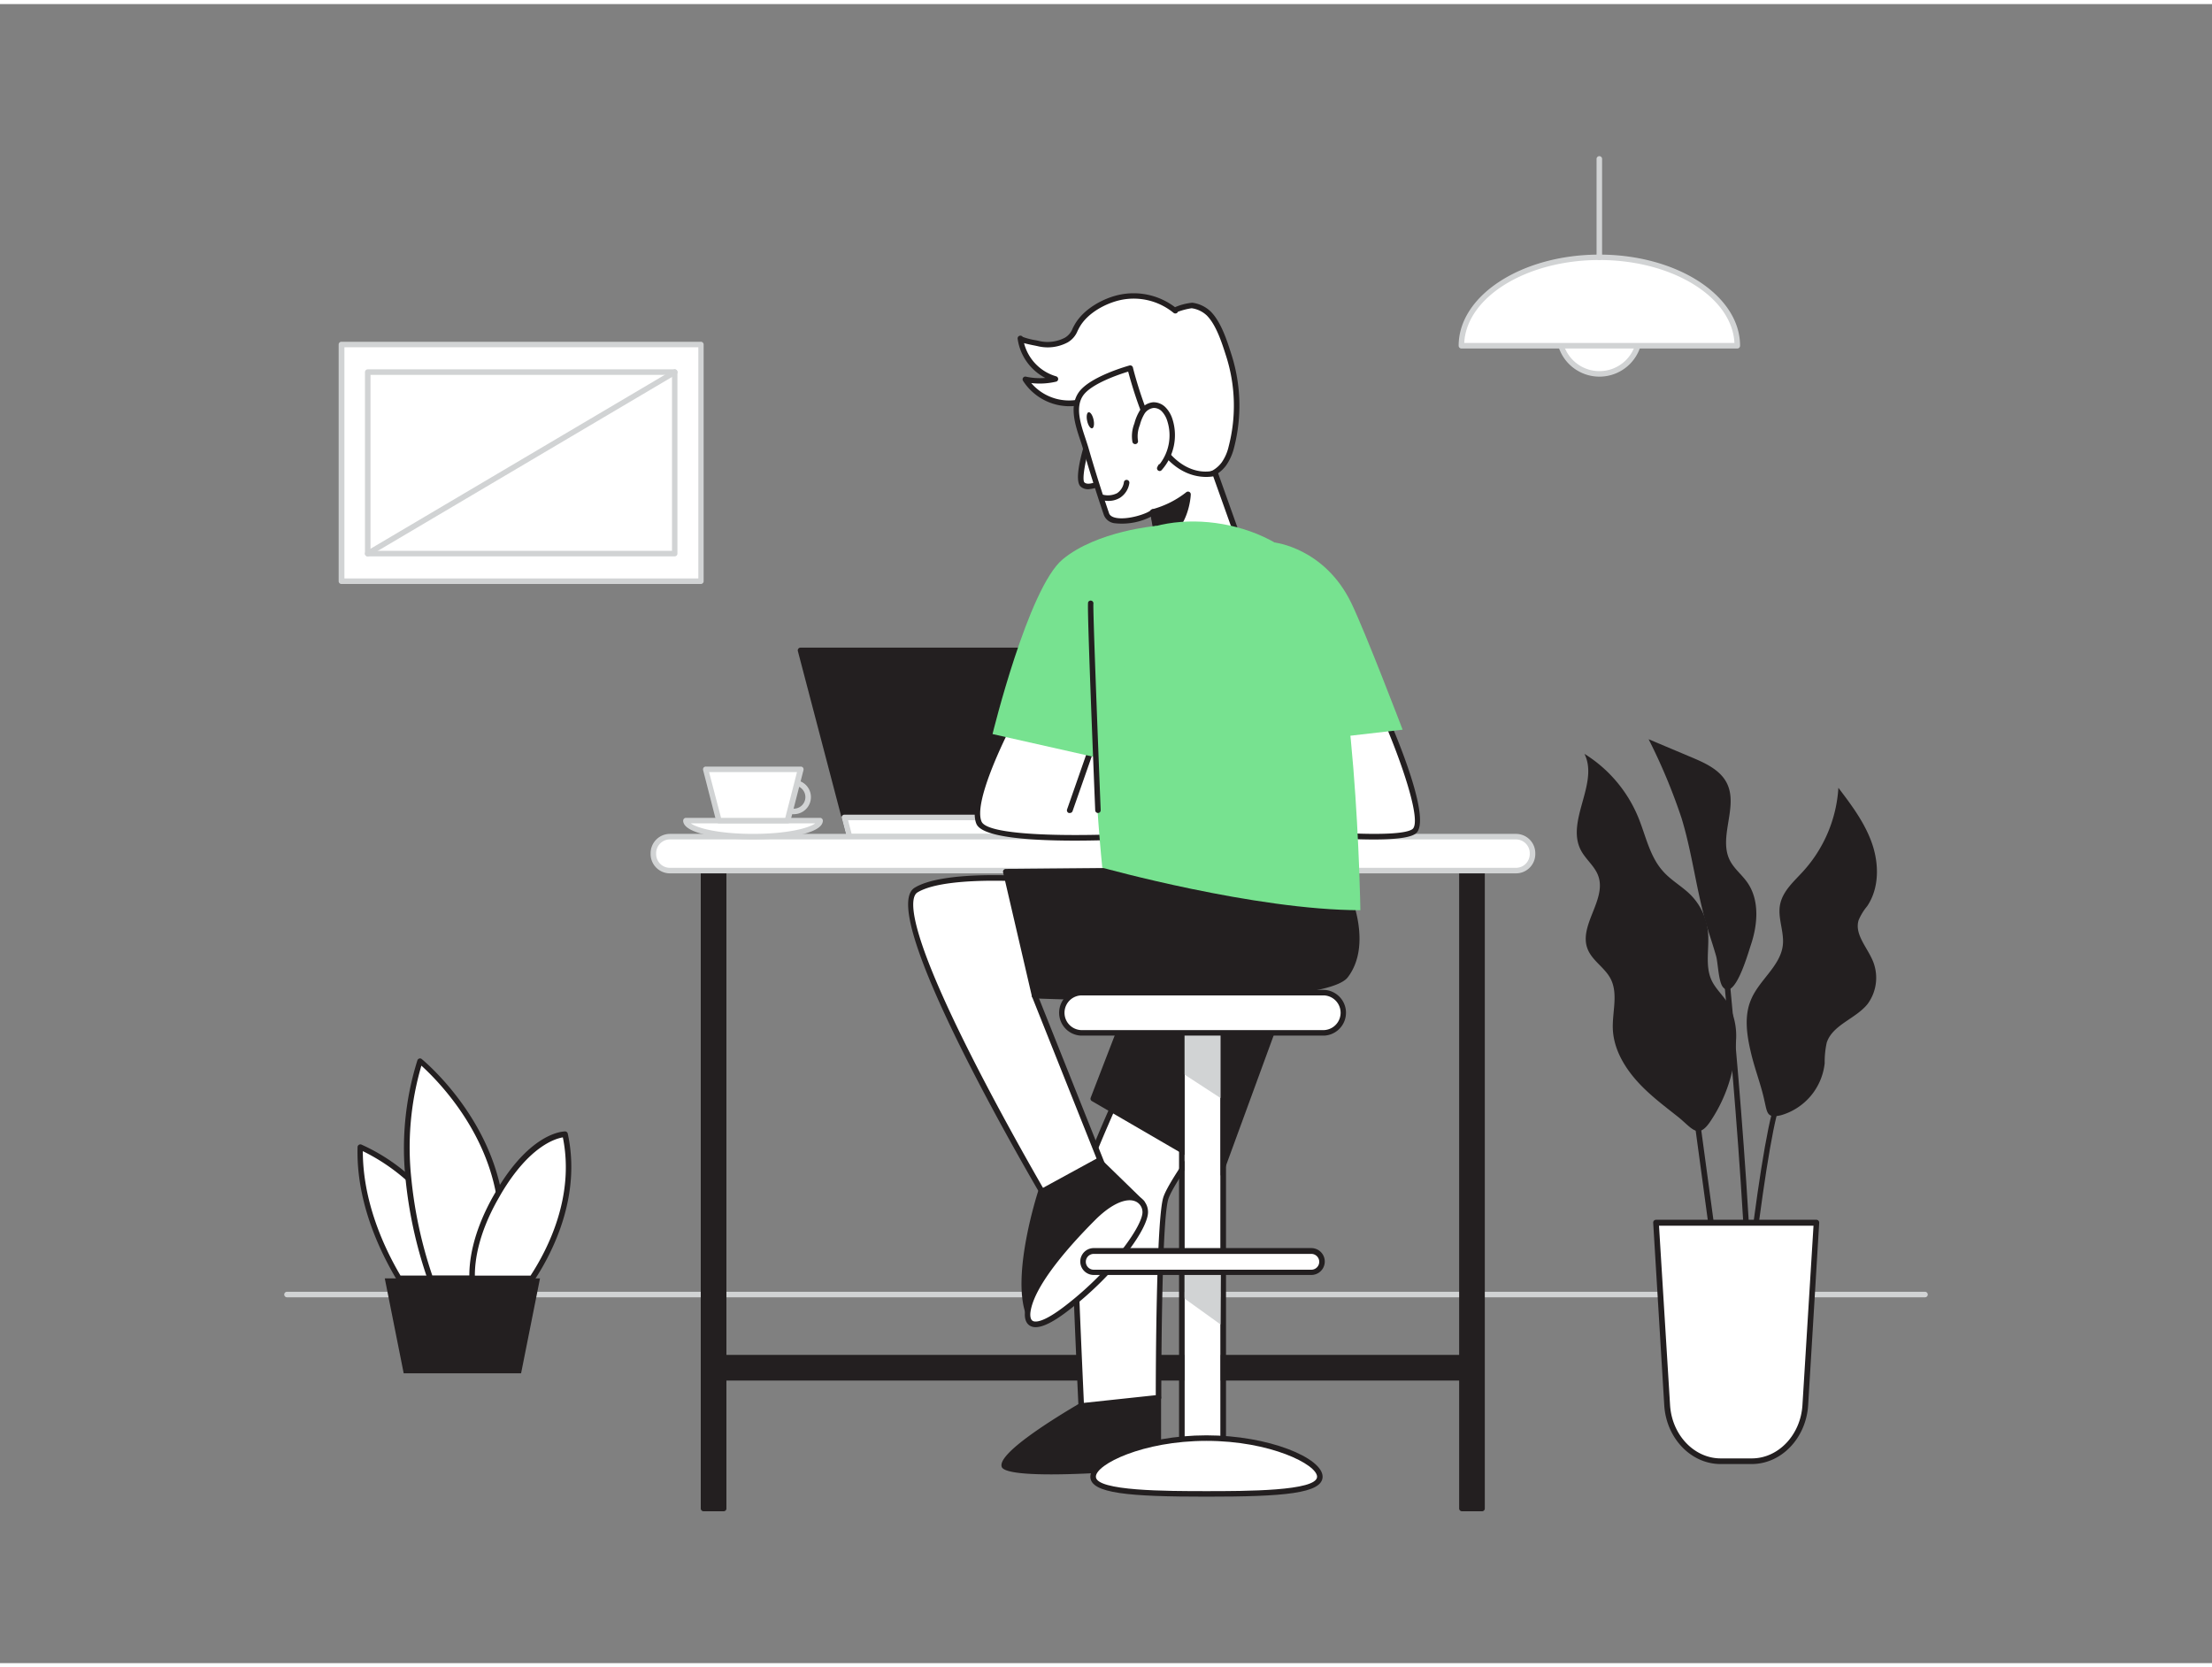 <svg xmlns="http://www.w3.org/2000/svg" viewBox="0 0 400 300" width="406" height="306" class="illustration styles_illustrationTablet__1DWOa"><rect x="0" y="0" width="400" height="300" fill="#808080" stroke="none"/><g id="_83_coworking" data-name="#83_coworking"><circle cx="289.21" cy="59.6" r="7.27" fill="#fff"></circle><path d="M289.21,67.37A7.77,7.77,0,1,1,297,59.6,7.77,7.77,0,0,1,289.21,67.37Zm0-14.54A6.77,6.77,0,1,0,296,59.6,6.78,6.78,0,0,0,289.21,52.83Z" fill="#d1d3d4"></path><path d="M348.1,233.85H51.9a.5.5,0,0,1-.5-.5.5.5,0,0,1,.5-.5H348.1a.5.5,0,0,1,.5.5A.5.5,0,0,1,348.1,233.85Z" fill="#d1d3d4"></path><polygon points="194.02 150.55 153.62 150.55 152.71 147.08 144.76 116.87 185.16 116.87 193.11 147.08 194.02 150.55" fill="#231f20"></polygon><path d="M194,151.05h-40.4a.5.5,0,0,1-.48-.37L144.28,117a.5.5,0,0,1,.48-.63h40.4a.5.5,0,0,1,.48.37l8.86,33.69a.5.5,0,0,1-.08.43A.53.53,0,0,1,194,151.05Zm-40-1h39.36l-8.6-32.68H145.41Z" fill="#231f20"></path><polygon points="194.02 150.55 153.62 150.55 152.71 147.08 193.11 147.08 194.02 150.55" fill="#fff"></polygon><path d="M194,151.05h-40.4a.5.5,0,0,1-.48-.37l-.91-3.48a.48.48,0,0,1,.09-.43.49.49,0,0,1,.39-.19h40.4a.48.48,0,0,1,.48.37l.91,3.48a.5.5,0,0,1-.08.43A.53.53,0,0,1,194,151.05Zm-40-1h39.36l-.65-2.47H153.36Z" fill="#d1d3d4"></path><rect x="127.22" y="156.69" width="3.64" height="115.35" fill="#231f20"></rect><path d="M130.86,272.54h-3.64a.51.51,0,0,1-.5-.5V156.69a.5.5,0,0,1,.5-.5h3.64a.5.5,0,0,1,.5.5V272A.5.5,0,0,1,130.86,272.54Zm-3.14-1h2.64V157.19h-2.64Z" fill="#231f20"></path><rect x="264.38" y="156.69" width="3.64" height="115.35" fill="#231f20"></rect><path d="M268,272.54h-3.64a.51.51,0,0,1-.5-.5V156.69a.5.5,0,0,1,.5-.5H268a.5.5,0,0,1,.5.5V272A.5.5,0,0,1,268,272.54Zm-3.14-1h2.64V157.19h-2.64Z" fill="#231f20"></path><rect x="128.07" y="244.76" width="136.53" height="3.64" fill="#231f20"></rect><path d="M264.6,248.9H128.07a.5.5,0,0,1-.5-.5v-3.64a.51.51,0,0,1,.5-.5H264.6a.5.5,0,0,1,.5.5v3.64A.5.5,0,0,1,264.6,248.9Zm-136-1H264.1v-2.64H128.57Z" fill="#231f20"></path><rect x="118.11" y="150.55" width="159.02" height="6.13" rx="2.99" fill="#fff"></rect><path d="M274.14,157.19h-153a3.5,3.5,0,0,1-3.49-3.49v-.16a3.5,3.5,0,0,1,3.49-3.49h153a3.49,3.49,0,0,1,3.49,3.49v.16A3.49,3.49,0,0,1,274.14,157.19Zm-153-6.14a2.5,2.5,0,0,0-2.49,2.49v.16a2.5,2.5,0,0,0,2.49,2.49h153a2.5,2.5,0,0,0,2.49-2.49v-.16a2.5,2.5,0,0,0-2.49-2.49Z" fill="#d1d3d4"></path><path d="M250.37,128.7s8.36,19,5.27,21-22,0-22,0l1.64-24.54" fill="#fff"></path><path d="M248.41,151.06c-6.07,0-13.57-.77-14.82-.9a.5.5,0,0,1-.45-.53l1.64-24.55a.49.49,0,0,1,.53-.46.5.5,0,0,1,.46.53l-1.6,24.07c5.54.56,18.86,1.54,21.2,0,1.88-1.22-2.06-12.63-5.46-20.34a.5.5,0,1,1,.91-.4c1.43,3.23,8.38,19.46,5.09,21.58C254.78,150.82,251.82,151.06,248.41,151.06Z" fill="#231f20"></path><path d="M183.27,128.7s-8.14,15-6.23,19.33,32.79,2.18,32.79,2.18V129.75Z" fill="#fff"></path><path d="M194.38,151.27c-8.19,0-16.73-.6-17.8-3-2-4.54,5.92-19.15,6.25-19.77a.49.49,0,0,1,.46-.26l26.56,1.05a.52.52,0,0,1,.48.5v20.46a.51.51,0,0,1-.47.5C208.38,150.81,201.51,151.27,194.38,151.27Zm-10.82-22.06c-2.31,4.32-7.52,15.29-6.06,18.62,1.27,2.9,20,2.72,31.83,1.91V130.23Z" fill="#231f20"></path><path d="M193.43,146.27a.45.45,0,0,1-.16,0,.51.51,0,0,1-.31-.64L198.07,131a.5.5,0,0,1,1,.33l-5.11,14.59A.51.51,0,0,1,193.43,146.27Z" fill="#231f20"></path><path d="M195.52,253.45s-14.82,8.68-13.9,10.91,27.84,0,27.84,0V252Z" fill="#231f20"></path><path d="M190.06,265.87c-6.94,0-8.65-.73-8.9-1.32-1-2.38,9.54-8.86,14.11-11.54a.66.66,0,0,1,.2-.06l13.93-1.5a.51.51,0,0,1,.39.12.54.54,0,0,1,.17.38v12.41a.49.49,0,0,1-.46.49C200.49,265.6,194.3,265.87,190.06,265.87Zm5.62-11.94c-7.65,4.49-14,9.27-13.6,10.23.94,1.12,14.32.76,26.88-.26V252.5Z" fill="#231f20"></path><path d="M203.45,194.94c-.81.82-8.7,19.28-9.12,22.18s1.19,36.33,1.19,36.33l13.94-1.5s0-32.19,1.36-36.14,12.27-18.14,12.27-18.14Z" fill="#fff"></path><path d="M195.52,254a.53.53,0,0,1-.32-.12.5.5,0,0,1-.18-.36c-.06-1.37-1.61-33.49-1.19-36.42s8.35-21.54,9.27-22.46a.48.48,0,0,1,.42-.14l19.64,2.72a.5.5,0,0,1,.33.8c-.11.14-10.88,14.17-12.2,18S210,251.62,210,252a.5.5,0,0,1-.45.49l-13.94,1.5Zm8.17-58.47c-1.25,2.13-8.45,18.81-8.87,21.72-.38,2.63,1,31.41,1.18,35.69l13-1.39c0-4.07.08-32.08,1.39-35.86,1.21-3.53,9.61-14.68,11.82-17.59Z" fill="#231f20"></path><polygon points="235.28 171.48 220.7 211.31 197.7 197.94 209.17 168.18 235.28 171.48" fill="#231f20"></polygon><path d="M220.7,211.81a.55.55,0,0,1-.25-.07l-23-13.37a.49.49,0,0,1-.22-.61L208.71,168a.5.5,0,0,1,.53-.32l26.1,3.31a.49.49,0,0,1,.36.23.52.52,0,0,1,.05.44l-14.58,39.82a.5.5,0,0,1-.3.3A.51.51,0,0,1,220.7,211.81Zm-22.38-14.09,22.11,12.85,14.16-38.67-25.09-3.17Z" fill="#231f20"></path><rect x="214.21" y="182.53" width="6.49" height="80.46" fill="#fff"></rect><path d="M220.7,182.53V263h-6.49V182.53h6.49m0-1h-6.49a1,1,0,0,0-1,1V263a1,1,0,0,0,1,1h6.49a1,1,0,0,0,1-1V182.53a1,1,0,0,0-1-1Z" fill="#231f20"></path><polygon points="214.21 193.58 220.7 197.81 220.7 186.4 214.21 186.4 214.21 193.58" fill="#d1d3d4"></polygon><polygon points="214.21 234.08 220.7 238.75 220.78 227.94 214.21 229.31 214.21 234.08" fill="#d1d3d4"></polygon><path d="M185.87,158.21s-15.18-1.12-20.24,2c-6.93,4.28,24.19,56.91,24.19,56.91L200,211.67,187.09,179.3l5.27-1.45Z" fill="#fff"></path><path d="M189.82,217.62a.49.49,0,0,1-.43-.24c-3.21-5.43-31.17-53.18-24-57.59,5.13-3.17,19.91-2.13,20.54-2.08a.5.5,0,0,1,.43.34l6.5,19.64a.48.48,0,0,1,0,.39.47.47,0,0,1-.3.25l-4.74,1.31,12.7,31.84a.5.5,0,0,1-.22.63l-10.19,5.46A.46.46,0,0,1,189.82,217.62Zm-10.06-59.1c-4.76,0-11,.37-13.86,2.12-1.19.73-2.62,5.06,9.67,29.4,6.15,12.18,13.06,24.08,14.43,26.42l9.37-5-12.74-31.95a.49.49,0,0,1,0-.41.52.52,0,0,1,.32-.26l4.76-1.31-6.22-18.82C184.69,158.64,182.47,158.52,179.76,158.52Z" fill="#231f20"></path><path d="M243.55,160.85s4.09,9.09-.27,14.82-56.19,3.63-56.19,3.63l-5.21-22.44,18.77-.17Z" fill="#231f20"></path><path d="M207.14,180.18c-10.42,0-19.21-.34-20.07-.38a.49.49,0,0,1-.47-.38L181.39,157a.49.49,0,0,1,.09-.42.51.51,0,0,1,.39-.19l18.77-.17,43,4.16a.49.49,0,0,1,.4.29c.18.38,4.17,9.43-.33,15.33C241,179.45,222.34,180.18,207.14,180.18Zm-19.65-1.36c14.62.57,52,1,55.39-3.46,3.73-4.89.93-12.53.32-14l-42.6-4.14-18.1.17Z" fill="#231f20"></path><path d="M219.63,84.67a5.76,5.76,0,0,0,1.7-1.52,8.9,8.9,0,0,0,1.33-3,29.54,29.54,0,0,0-.52-16.79c-.75-2.35-1.79-5.61-3.57-7.39a5.54,5.54,0,0,0-3-1.44c-.31,0-3.35.66-3,1A11.84,11.84,0,0,0,202.59,53c-2.93.62-6.29,2.5-7.81,5.17-.62,1.09-.78,1.9-2,2.56a7.17,7.17,0,0,1-5.12.62c-.42-.1-3.12-.57-3.16-.93a8.92,8.92,0,0,0,6.34,7.37,12.41,12.41,0,0,1-5.49,0,9.52,9.52,0,0,0,10.65,4c1.63,1.63,3.6,2.92,5.22,4.67a33.36,33.36,0,0,0,5.48,5.21C210,83.94,215.81,86.89,219.63,84.67Z" fill="#fff"></path><path d="M216.47,86c-3.84,0-8.06-2.52-10-3.85a29.89,29.89,0,0,1-5-4.63l-.61-.67a30.3,30.3,0,0,0-2.8-2.53c-.73-.61-1.49-1.23-2.19-1.91A10,10,0,0,1,185,68.13a.5.5,0,0,1,0-.55.49.49,0,0,1,.51-.21,11.81,11.81,0,0,0,3.51.23,9.46,9.46,0,0,1-5-7.09h0a.5.5,0,0,1,.44-.55.51.51,0,0,1,.48.22,12.61,12.61,0,0,0,2.43.62l.42.09a6.73,6.73,0,0,0,4.77-.56,3.23,3.23,0,0,0,1.4-1.66c.11-.23.23-.46.38-.72,1.65-2.9,5.28-4.81,8.14-5.4a12.38,12.38,0,0,1,10,2.26A10.44,10.44,0,0,1,215.6,54a5.91,5.91,0,0,1,3.32,1.58c1.87,1.87,2.93,5.17,3.7,7.59a30.35,30.35,0,0,1,.53,17.07,9.69,9.69,0,0,1-1.43,3.19,6.29,6.29,0,0,1-1.84,1.66A6.67,6.67,0,0,1,216.47,86ZM196,71.31a.5.5,0,0,1,.35.14c.73.73,1.51,1.38,2.34,2.06a28.37,28.37,0,0,1,2.89,2.63l.62.67A28.48,28.48,0,0,0,207,81.28c1.89,1.28,8.36,5.29,12.37,3l.25.43-.25-.43a5.38,5.38,0,0,0,1.55-1.4A8.29,8.29,0,0,0,222.18,80a29.38,29.38,0,0,0-.51-16.51c-.74-2.31-1.75-5.48-3.45-7.19A5,5,0,0,0,215.48,55a12.8,12.8,0,0,0-2.48.64.64.64,0,0,1-.08.14.51.51,0,0,1-.71.05h0a11.37,11.37,0,0,0-9.51-2.33c-2.65.56-6,2.29-7.49,4.93-.13.23-.24.46-.35.67a4.18,4.18,0,0,1-1.8,2.08,7.68,7.68,0,0,1-5.49.66l-.39-.08c-.88-.17-1.52-.32-2-.45a8.42,8.42,0,0,0,5.8,6,.5.5,0,0,1,.37.49.49.49,0,0,1-.39.48,13,13,0,0,1-4.48.25,9,9,0,0,0,9.38,2.78ZM185,60.38h0Z" fill="#231f20"></path><path d="M196.87,78.7s-2.29,7.17-1.11,8.19,3.69-.59,3.69-.59" fill="#fff"></path><path d="M196.79,87.73a2,2,0,0,1-1.36-.47c-1.29-1.11.24-6.46,1-8.71a.49.49,0,0,1,.62-.33.51.51,0,0,1,.33.63c-1.17,3.65-1.76,7.23-1.27,7.66.73.63,2.53-.27,3.1-.63a.5.5,0,1,1,.54.84A6.25,6.25,0,0,1,196.79,87.73Z" fill="#231f20"></path><path d="M195.48,70.47c-2,2.79,0,7,.84,9.82q1.74,6,3.75,11.93c.85,2.51,7.46.71,8.41-.38l1.8,10.34,13.91-4.81-4.47-12.55s-4.48,1.3-8.51-3.16-6.84-15.83-6.84-15.83S197.39,67.75,195.48,70.47Z" fill="#fff"></path><path d="M210.28,102.68a.59.59,0,0,1-.26-.07.55.55,0,0,1-.24-.35l-1.66-9.56a11.63,11.63,0,0,1-6.51,1.18,2.37,2.37,0,0,1-2-1.5c-1.34-3.93-2.61-8-3.77-11.95-.13-.48-.3-1-.48-1.53-.92-2.76-2.06-6.19-.28-8.71h0c2-2.84,8.88-4.76,9.17-4.84a.5.5,0,0,1,.38.05.53.53,0,0,1,.24.31c0,.12,2.82,11.3,6.72,15.61s7.83,3.07,8,3a.51.51,0,0,1,.61.31l4.47,12.55a.55.55,0,0,1,0,.38.53.53,0,0,1-.29.26l-13.91,4.81A.45.45,0,0,1,210.28,102.68Zm-1.8-11.34a.3.3,0,0,1,.13,0,.48.48,0,0,1,.36.39l1.7,9.76,12.87-4.45L219.39,85.4c-1.3.22-5.08.44-8.55-3.41-3.63-4-6.22-13.24-6.83-15.53-1.59.48-6.62,2.16-8.13,4.3s-.43,5.28.42,7.83c.18.55.35,1.07.5,1.56,1.15,4,2.41,8,3.75,11.91.14.42.56.7,1.25.84,2.18.43,5.78-.8,6.3-1.39A.5.5,0,0,1,208.48,91.34Z" fill="#231f20"></path><path d="M199.33,89.2s3.64,1,4.4-2.64" fill="#fff"></path><path d="M200.44,89.84a4.91,4.91,0,0,1-1.25-.16.48.48,0,0,1-.34-.61.5.5,0,0,1,.61-.35,3.68,3.68,0,0,0,2.55-.28,2.87,2.87,0,0,0,1.23-2,.48.48,0,0,1,.59-.39.5.5,0,0,1,.39.59,3.8,3.8,0,0,1-1.7,2.64A4,4,0,0,1,200.44,89.84Z" fill="#231f20"></path><path d="M205.29,79.1a5.62,5.62,0,0,1,.35-3.07,8.13,8.13,0,0,1,.94-2.23,2.76,2.76,0,0,1,2-1.27,2.53,2.53,0,0,1,1.92.81,4.83,4.83,0,0,1,1.07,1.85,8.93,8.93,0,0,1-1.83,8.75l.16-.3" fill="#fff"></path><path d="M209.72,84.44a.47.47,0,0,1-.28-.09.49.49,0,0,1-.16-.64l.15-.29a.48.48,0,0,1,.3-.26,8.49,8.49,0,0,0,1.34-7.81,4.34,4.34,0,0,0-.94-1.66,2,2,0,0,0-1.54-.66,2.3,2.3,0,0,0-1.6,1,7.63,7.63,0,0,0-.87,2.1,5.35,5.35,0,0,0-.34,2.8.5.5,0,1,1-1,.25,6.18,6.18,0,0,1,.35-3.34,8.55,8.55,0,0,1,1-2.37A3.22,3.22,0,0,1,208.53,72a3.05,3.05,0,0,1,2.31,1A5.33,5.33,0,0,1,212,75a9.51,9.51,0,0,1-1.93,9.26A.49.49,0,0,1,209.72,84.44Z" fill="#231f20"></path><ellipse cx="197.17" cy="75.24" rx="0.59" ry="1.49" transform="translate(-11.67 44.88) rotate(-12.61)" fill="#231f20"></ellipse><path d="M208.48,91.84a17.35,17.35,0,0,0,6.34-3.19s-.29,6.57-5.25,8.24Z" fill="#231f20"></path><path d="M209.57,97.39a.54.54,0,0,1-.25-.06.51.51,0,0,1-.24-.33L208,91.94a.5.5,0,0,1,.37-.59,17,17,0,0,0,6.14-3.08.5.5,0,0,1,.82.4c0,.28-.36,6.94-5.59,8.7Zm-.5-5.19.86,4c2.95-1.31,3.93-4.66,4.24-6.44A18.54,18.54,0,0,1,209.07,92.2Z" fill="#231f20"></path><path d="M246,163.85s-.72-48.47-8-59.63-26.1-13.67-35.13-7-3.54,58.94-3.54,58.94S226.91,163.85,246,163.85Z" fill="#77E290"></path><path d="M209.17,94.35s-10.77.89-17,6.05S179.48,132,179.48,132l19.84,4.47Z" fill="#77E290"></path><path d="M198.68,209.12l-10.49,5.72s-4.63,14.33-2.32,21.56c0,0,14.76-16,20.62-19.67Z" fill="#231f20"></path><path d="M185.87,236.9h-.11a.53.53,0,0,1-.37-.34c-2.33-7.3,2.14-21.27,2.33-21.86a.49.49,0,0,1,.24-.29l10.48-5.72a.5.5,0,0,1,.59.09l7.81,7.6a.53.53,0,0,1,.15.41.51.51,0,0,1-.23.37c-5.75,3.61-20.38,19.43-20.52,19.59A.52.52,0,0,1,185.87,236.9Zm2.74-21.72c-.51,1.64-4.05,13.47-2.5,20.22,2.79-3,14.11-15,19.59-18.75l-7.1-6.91Z" fill="#231f20"></path><path d="M185.87,236.4s-1.1,5.73,7.22-.68,14.32-14.73,14-17.46-4-4.23-9.41,1.23S186.56,231.76,185.87,236.4Z" fill="#fff"></path><path d="M187.28,239.25a2,2,0,0,1-1.05-.27c-1.17-.72-.89-2.49-.85-2.66.75-5,6.93-12.13,12-17.19,3.07-3.06,6.06-4.38,8.21-3.61a3.08,3.08,0,0,1,2,2.69c.3,3-5.85,11.44-14.23,17.9C190.67,238.21,188.65,239.25,187.28,239.25Zm17-22.95c-1.69,0-3.93,1.26-6.21,3.54-4.06,4.06-11,11.61-11.72,16.63v0s-.22,1.27.39,1.64c.4.24,1.79.46,6-2.81,8.37-6.46,14.09-14.64,13.85-17a2.1,2.1,0,0,0-1.4-1.85A2.67,2.67,0,0,0,204.29,216.3Zm-18.42,20.1h0Z" fill="#231f20"></path><rect x="191.82" y="178.76" width="51.28" height="7.27" rx="3.64" fill="#fff"></rect><path d="M239.46,186.53h-44a4.14,4.14,0,0,1,0-8.27h44a4.14,4.14,0,0,1,0,8.27Zm-44-7.27a3.14,3.14,0,0,0,0,6.27h44a3.14,3.14,0,0,0,0-6.27Z" fill="#231f20"></path><path d="M238.64,266.29c0,2.79-9.17,3.11-20.47,3.11s-20.47-.32-20.47-3.11,9.16-7,20.47-7S238.64,263.51,238.64,266.29Z" fill="#fff"></path><path d="M218.17,269.9c-13.91,0-21-.56-21-3.61,0-3.37,9.68-7.48,21-7.48s21,4.11,21,7.48C239.14,269.34,232.08,269.9,218.17,269.9Zm0-10.09c-11.54,0-20,4.26-20,6.48,0,2.61,13,2.61,20,2.61s20,0,20-2.61C238.14,264.07,229.71,259.81,218.17,259.81Z" fill="#231f20"></path><rect x="195.86" y="225.45" width="43.2" height="3.85" rx="1.93" fill="#fff"></rect><path d="M237.13,229.81H197.78a2.43,2.43,0,0,1,0-4.86h39.35a2.43,2.43,0,0,1,0,4.86ZM197.78,226a1.43,1.43,0,0,0,0,2.86h39.35a1.43,1.43,0,0,0,0-2.86Z" fill="#231f20"></path><path d="M198.54,146.27a.5.5,0,0,1-.49-.48c-1.51-37.14-1.34-37.51-1.27-37.65a.5.5,0,0,1,.94.31c-.09,1.15.74,22.89,1.32,37.3a.49.49,0,0,1-.47.52Z" fill="#231f20"></path><path d="M230.53,97.37s9.06,1,13.86,11c2.6,5.4,9.25,22.84,9.25,22.84l-20,2.3Z" fill="#77E290"></path><path d="M143.55,146.49h-2.5a.5.5,0,0,1,0-1h2.5a2.09,2.09,0,0,0,0-4.18.5.5,0,0,1-.5-.5.5.5,0,0,1,.5-.5,3.09,3.09,0,0,1,0,6.18Z" fill="#d1d3d4"></path><path d="M148.3,147.65c0,1.61-5.43,2.9-12.13,2.9S124,149.26,124,147.65Z" fill="#fff"></path><path d="M136.17,151.05c-5.08,0-12.63-.9-12.63-3.4a.51.51,0,0,1,.5-.5H148.3a.51.51,0,0,1,.5.5C148.8,150.15,141.24,151.05,136.17,151.05Zm-11.25-2.9c1.15.85,5,1.9,11.25,1.9s10.1-1.05,11.25-1.9Z" fill="#d1d3d4"></path><polygon points="142.39 147.65 129.95 147.65 127.58 138.38 144.76 138.38 142.39 147.65" fill="#fff"></polygon><path d="M142.39,148.15H130a.48.48,0,0,1-.48-.37l-2.38-9.28a.56.56,0,0,1,.09-.43.51.51,0,0,1,.4-.19h17.18a.51.51,0,0,1,.4.19.56.56,0,0,1,.09.43l-2.38,9.28A.49.49,0,0,1,142.39,148.15Zm-12-1H142l2.12-8.27h-15.9Z" fill="#d1d3d4"></path><rect x="61.78" y="61.56" width="64.97" height="42.8" fill="#fff"></rect><path d="M126.74,104.86h-65a.5.5,0,0,1-.5-.5V61.56a.5.5,0,0,1,.5-.5h65a.5.5,0,0,1,.5.5v42.8A.5.5,0,0,1,126.74,104.86Zm-64.46-1h64V62.06h-64Z" fill="#d1d3d4"></path><rect x="66.5" y="66.55" width="55.53" height="32.82" fill="#fff"></rect><path d="M122,99.87H66.5a.5.5,0,0,1-.5-.5V66.55a.5.5,0,0,1,.5-.5H122a.5.5,0,0,1,.5.5V99.37A.5.5,0,0,1,122,99.87Zm-55-1h54.52V67.05H67Z" fill="#d1d3d4"></path><path d="M313.93,187.42a12.33,12.33,0,0,0-1.41-6.65c-.89-1.48-2.26-2.66-3-4.22-1.26-2.7-.37-5.88-.67-8.85a11.06,11.06,0,0,0-3.11-6.6c-1.55-1.56-3.56-2.64-5-4.28-2.43-2.68-3.13-6.46-4.51-9.81a24.5,24.5,0,0,0-9.71-11.43c2.65,5.33-3.39,12.11-.66,17.4.87,1.68,2.53,2.9,3.16,4.68,1.54,4.29-3.58,8.93-1.94,13.18.82,2.13,3.09,3.36,4.15,5.37,1.43,2.72.31,6,.42,9.08.16,4.23,2.74,8,5.8,10.94,1.9,1.83,4,3.41,6.08,5.06,2.46,2,3.5,4,5.67.88A27.3,27.3,0,0,0,313.93,187.42Z" fill="#231f20"></path><path d="M316.68,189.84c-.79-3.27-1.36-6.82,0-9.91,1.5-3.5,5.27-6,5.71-9.74.28-2.48-1-5-.48-7.43s2.49-4.11,4.14-5.92a24.73,24.73,0,0,0,6.39-15.12c2.38,3.13,4.79,6.34,6.08,10.06s1.32,8.09-.88,11.35a10,10,0,0,0-1.54,2.52c-.75,2.41,1.32,4.67,2.38,6.95a8,8,0,0,1-.75,8.2c-2.16,2.7-6.33,3.75-7.4,7a16.48,16.48,0,0,0-.37,3.72,11,11,0,0,1-7.88,9.4c-2.55.62-2.5-.4-3-2.55C318.48,195.52,317.37,192.72,316.68,189.84Z" fill="#231f20"></path><path d="M308.53,166.3c-1.81-6.29-2.54-12.86-4.46-19.12a104.31,104.31,0,0,0-5.95-14.25l7.8,3.29c2.5,1.05,5.21,2.29,6.39,4.74,2.05,4.26-1.63,9.71.52,13.91.76,1.48,2.13,2.54,3.09,3.89,2.3,3.22,1.95,7.65.68,11.41-.54,1.61-2.9,10-5,7.63-.85-.92-.92-4.38-1.27-5.65C309.77,170.19,309.1,168.26,308.53,166.3Z" fill="#231f20"></path><path d="M313,249.81c-1.55-10.27-6.43-46.5-6.47-46.86l1-.14c.05.37,4.92,36.59,6.47,46.85Z" fill="#231f20"></path><path d="M314.45,259.54h-1c.1-13,5.38-59,8.07-61.93l.74.67C319.92,200.83,314.55,245.54,314.45,259.54Z" fill="#231f20"></path><path d="M317.1,257.21l-1,0c1.16-26.33-4.42-81.6-4.48-82.15l1-.1C312.67,175.47,318.26,230.82,317.1,257.21Z" fill="#231f20"></path><path d="M299.43,220.39h29l-2,33c-.36,5.71-4.58,10.13-9.68,10.13h-5.62c-5.09,0-9.32-4.42-9.67-10.13Z" fill="#fff"></path><path d="M316.76,264h-5.62c-5.35,0-9.82-4.66-10.19-10.62l-2-33a.51.51,0,0,1,.51-.55h29a.51.51,0,0,1,.37.16.52.52,0,0,1,.14.39l-2,33C326.58,259.35,322.11,264,316.76,264ZM300,220.9l2,32.43c.33,5.41,4.36,9.65,9.16,9.65h5.62c4.8,0,8.83-4.24,9.16-9.65l2-32.43Z" fill="#231f20"></path><path d="M264.27,61.78c0-8.83,11.16-16,24.94-16s25,7.15,25,16Z" fill="#fff"></path><path d="M314.16,62.28H264.27a.5.5,0,0,1-.5-.5c0-9.09,11.41-16.48,25.44-16.48s25.45,7.39,25.45,16.48A.5.5,0,0,1,314.16,62.28Zm-49.38-1h48.86c-.41-8.31-11.21-15-24.43-15S265.2,53,264.78,61.28Z" fill="#d1d3d4"></path><path d="M289.21,46.3a.5.5,0,0,1-.5-.5V28a.5.5,0,1,1,1,0V45.8A.5.5,0,0,1,289.21,46.3Z" fill="#d1d3d4"></path><line x1="66.5" y1="99.37" x2="122.02" y2="66.55" fill="#fff"></line><path d="M66.5,99.87a.5.5,0,0,1-.26-.93l55.53-32.82a.49.49,0,0,1,.68.18.5.5,0,0,1-.17.68L66.75,99.8A.47.47,0,0,1,66.5,99.87Z" fill="#d1d3d4"></path><path d="M73.88,212.35a34.36,34.36,0,0,0-8.72-5.69c-.26,9.32,3.52,17.9,7,23.77H83.54" fill="#fff"></path><path d="M83.54,230.93H72.18a.5.5,0,0,1-.43-.25c-3.39-5.68-7.36-14.46-7.09-24a.49.49,0,0,1,.23-.4.5.5,0,0,1,.46-.05A34.23,34.23,0,0,1,74.21,212a.51.51,0,0,1,0,.71.5.5,0,0,1-.71,0,35.28,35.28,0,0,0-7.89-5.29c0,8.91,3.62,17.08,6.81,22.5H83.54a.5.5,0,0,1,.5.5A.5.5,0,0,1,83.54,230.93Z" fill="#231f20"></path><path d="M90.17,214.85C87.37,200.28,76,191.12,76,191.12a52.67,52.67,0,0,0-2.07,21.23,78,78,0,0,0,3.93,18.08H90" fill="#fff"></path><path d="M90,230.93H77.81a.51.51,0,0,1-.48-.34,79.32,79.32,0,0,1-4-18.2A53,53,0,0,1,75.48,191a.5.5,0,0,1,.33-.32.46.46,0,0,1,.45.09c.12.09,11.6,9.44,14.4,24a.5.5,0,0,1-.4.58.51.51,0,0,1-.59-.39c-2.37-12.38-11.16-20.9-13.47-23a52.6,52.6,0,0,0-1.83,20.31,78.24,78.24,0,0,0,3.8,17.63H90a.5.5,0,0,1,.5.5A.5.5,0,0,1,90,230.93Z" fill="#231f20"></path><path d="M96.2,230.43H85.38c-.11-3.21.62-8.06,4.1-14.36.23-.42.46-.82.69-1.21,6.27-10.62,12-10.51,12-10.51C104.6,215.53,99.48,225.49,96.2,230.43Z" fill="#fff"></path><path d="M96.2,230.93H85.38a.51.51,0,0,1-.5-.49c-.1-3,.54-8.05,4.16-14.61l.7-1.23c6.34-10.74,12.2-10.73,12.45-10.75a.51.51,0,0,1,.48.4c2.46,11.36-2.73,21.45-6,26.45A.5.5,0,0,1,96.2,230.93Zm-10.33-1H95.94c3.18-4.88,8-14.37,5.84-25-1.36.22-6.09,1.6-11.18,10.22l-.69,1.21C86.59,222.33,85.86,227,85.87,229.93Z" fill="#231f20"></path><polygon points="94.23 247.59 73 247.59 69.58 230.43 97.65 230.43 94.23 247.59" fill="#231f20"></polygon></g></svg>